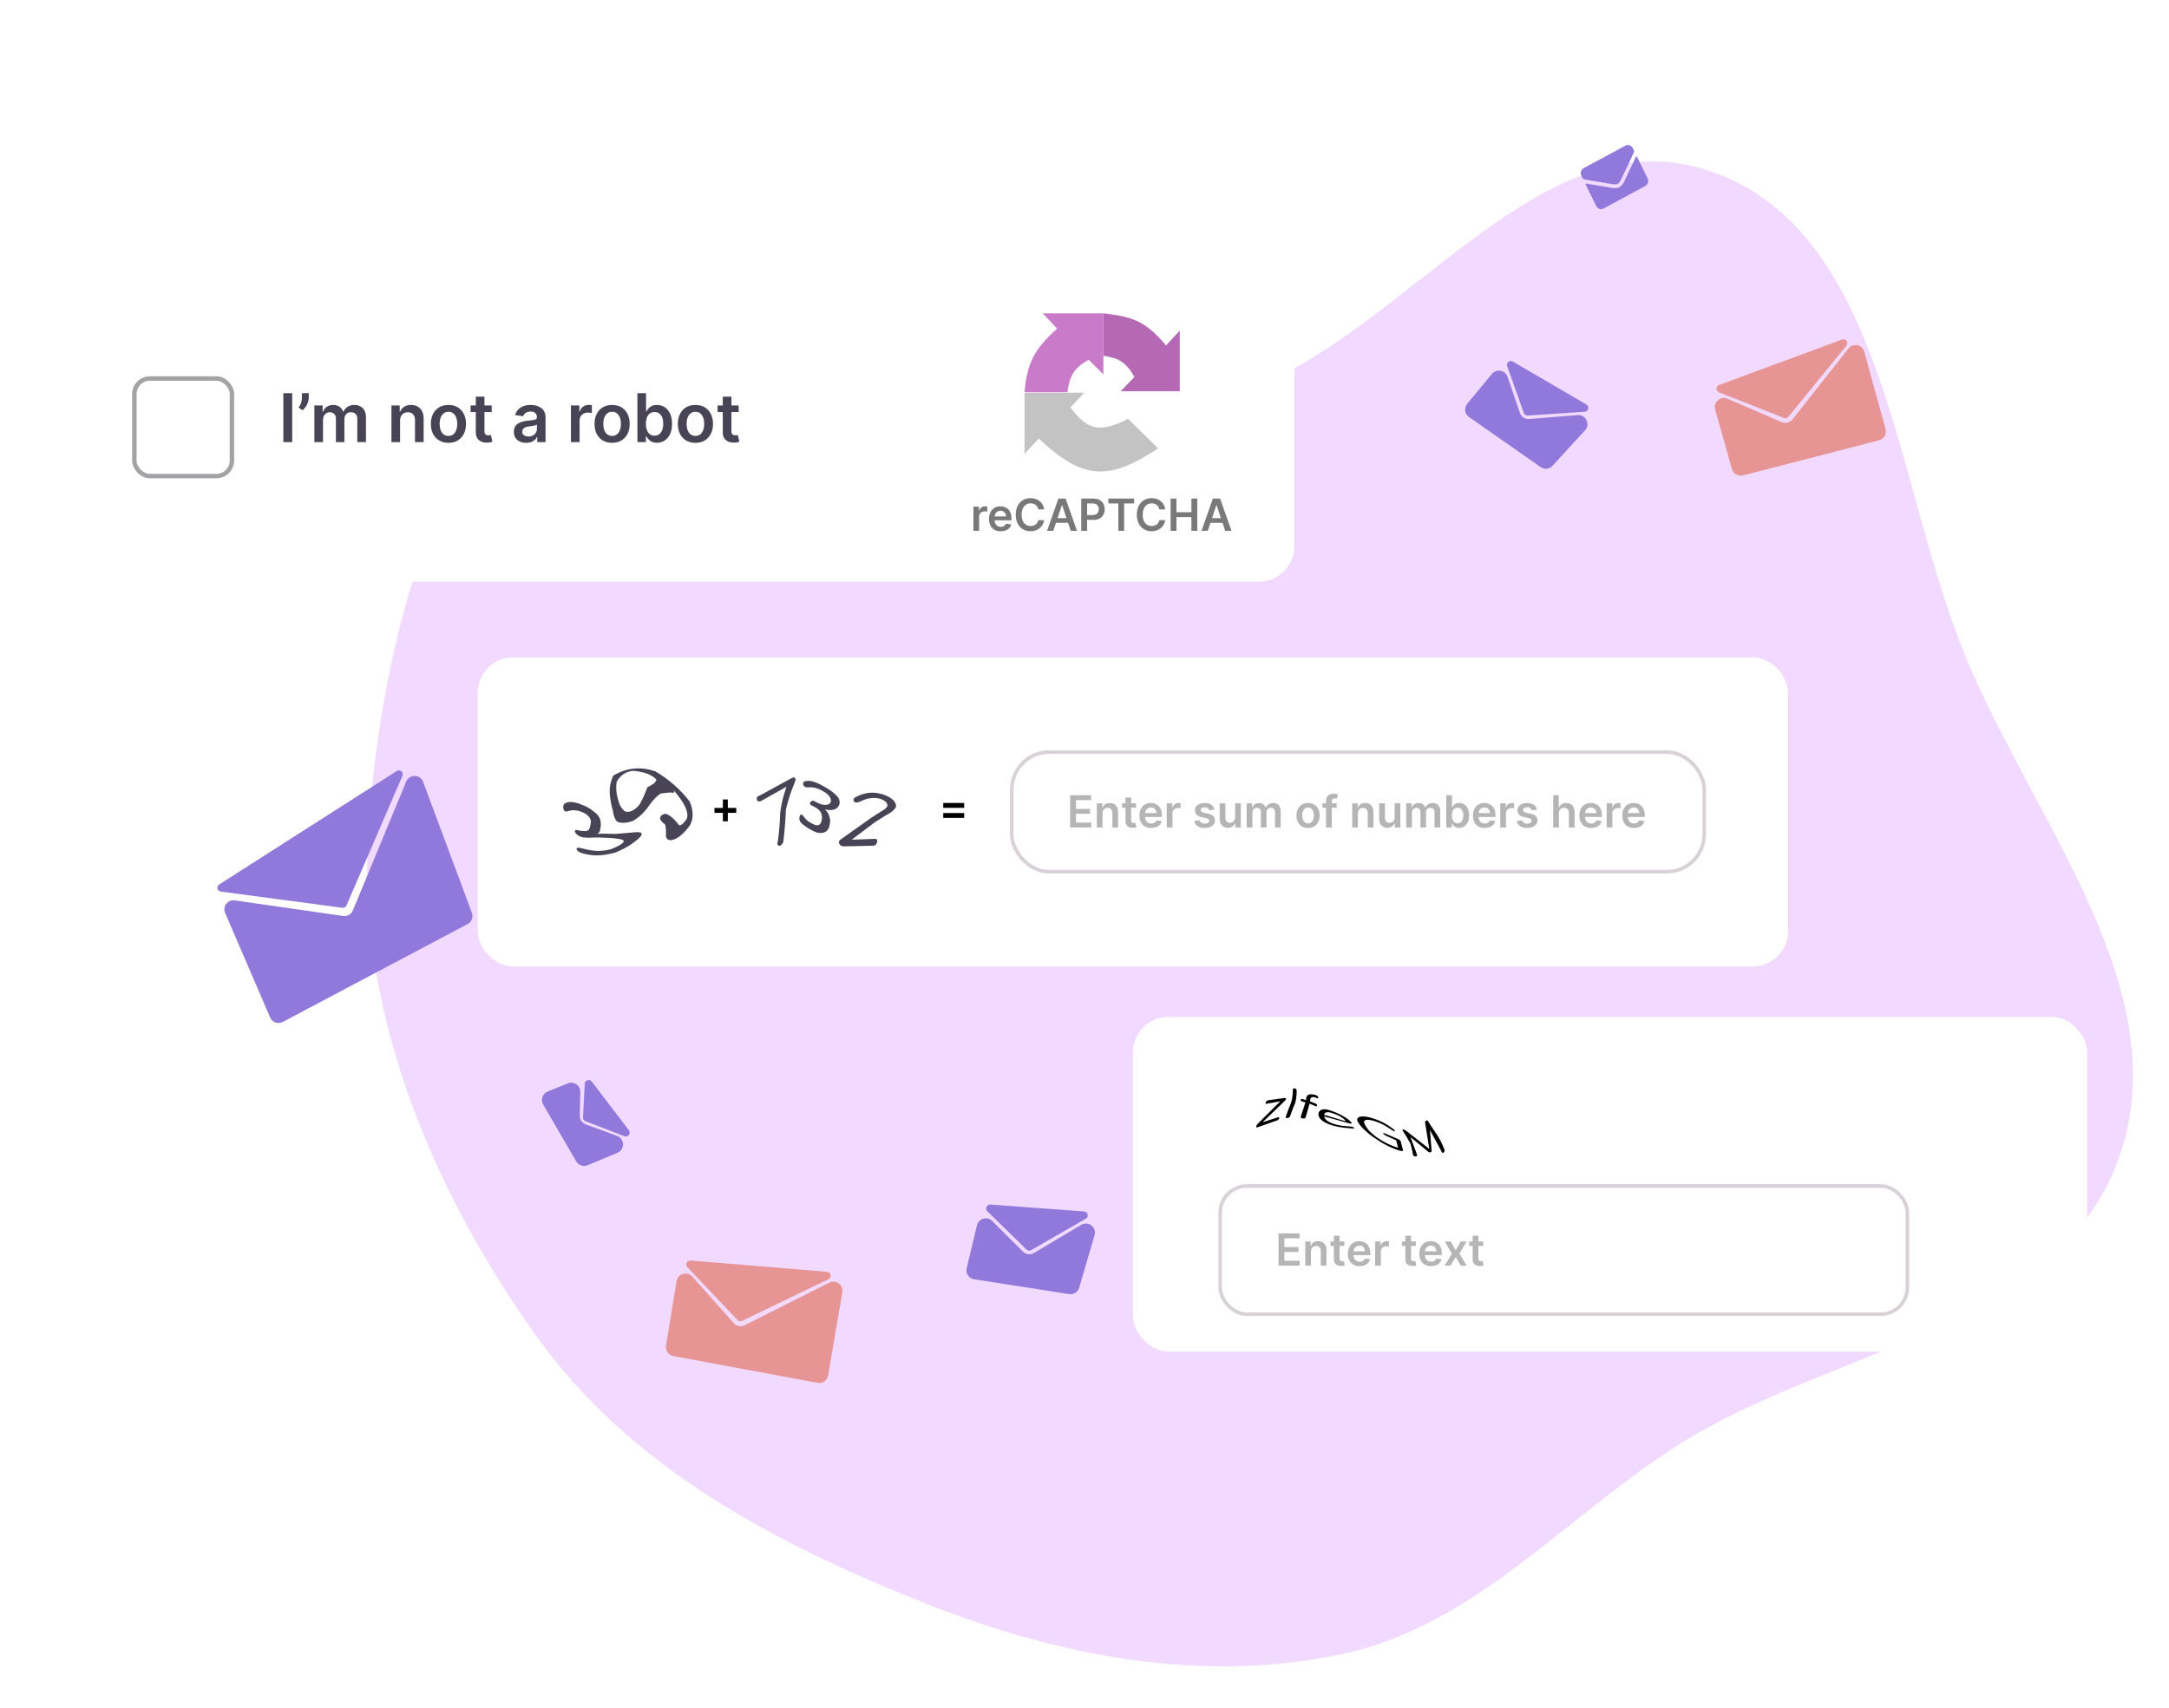 <svg width="626" height="493" viewBox="0 0 626 493" fill="none" xmlns="http://www.w3.org/2000/svg">
<g clip-path="url(#clip0_3986_8973)">
<path fill-rule="evenodd" clip-rule="evenodd" d="M342.227 117.342C398.208 110.541 438.882 31.752 492.66 49.083C544.13 65.669 546.54 139.566 567.443 189.92C587.277 237.7 629.037 286.384 611.307 334.9C593.462 383.73 528.004 389.339 484.433 417.067C451.428 438.071 425.417 469.455 387.211 477.512C346.807 486.032 305.662 478.143 267.186 462.881C223.791 445.668 181.583 423.492 154.427 385.177C123.569 341.638 102.169 289.483 106.517 236.188C111.13 179.65 128.548 112.524 178.736 87.218C229.47 61.638 285.892 124.185 342.227 117.342Z" fill="#F1D9FF"/>
<path d="M158.044 315.097L163.87 312.728C165.612 312.02 167.511 313.325 167.474 315.206L167.337 322.05C167.315 323.166 168.003 324.173 169.05 324.559L178.099 327.895C180.331 328.717 180.398 331.85 178.203 332.767L169.587 336.368C168.375 336.875 166.974 336.404 166.314 335.267L156.767 318.838C155.967 317.462 156.57 315.697 158.044 315.097Z" fill="#9179DB"/>
<path d="M181.492 326.249L170.784 312.202C170.15 311.371 168.825 311.78 168.771 312.824L168.265 322.546C168.239 323.03 168.529 323.476 168.982 323.651L180.196 327.976C181.252 328.383 182.178 327.149 181.492 326.249Z" fill="#9179DB"/>
<path d="M278.999 366.089L281.966 353.691C282.443 351.701 284.915 351.002 286.363 352.447L295.223 361.291C296.07 362.137 297.383 362.3 298.412 361.688L312.051 353.57C314.095 352.353 316.572 354.273 315.903 356.556L311.467 371.7C311.098 372.961 309.85 373.753 308.552 373.551L281.143 369.286C279.632 369.051 278.643 367.576 278.999 366.089Z" fill="#9179DB"/>
<path d="M312.907 349.696L285.815 347.715C284.772 347.638 284.2 348.905 284.948 349.636L296.259 360.694C296.618 361.046 297.167 361.115 297.603 360.865L313.385 351.788C314.344 351.237 314.011 349.777 312.907 349.696Z" fill="#9179DB"/>
<path d="M192.226 388.445L195.266 369.827C195.621 367.651 198.341 366.862 199.806 368.508L211.772 381.954C212.56 382.84 213.845 383.085 214.905 382.552L239.336 370.255C241.254 369.289 243.455 370.916 243.094 373.033L239.008 397.038C238.763 398.479 237.385 399.44 235.948 399.173L194.332 391.442C192.932 391.182 191.996 389.851 192.226 388.445Z" fill="#E69494"/>
<path d="M238.713 367.123L199.281 363.866C198.255 363.781 197.666 365.008 198.374 365.756L212.867 381.059C213.203 381.414 213.73 381.511 214.17 381.298L239.109 369.252C240.138 368.755 239.852 367.218 238.713 367.123Z" fill="#E69494"/>
<path d="M77.974 293.722L64.974 263.531C64.165 261.652 65.727 259.612 67.752 259.904L99.045 264.408C100.23 264.578 101.38 263.923 101.838 262.817L117.24 225.604C118.149 223.406 121.282 223.462 122.113 225.691L136.197 263.505C136.656 264.737 136.131 266.118 134.969 266.733L81.605 295.001C80.253 295.716 78.579 295.127 77.974 293.722Z" fill="#9179DB"/>
<path d="M114.516 222.56L63.254 255.308C62.373 255.871 62.673 257.227 63.71 257.366L98.82 262.049C99.319 262.115 99.8 261.843 99.999 261.381L116.151 223.95C116.589 222.934 115.448 221.964 114.516 222.56Z" fill="#9179DB"/>
<path d="M423.454 116.564L430.591 107.927C431.894 106.349 434.421 106.809 435.086 108.744L438.675 119.198C439.063 120.331 440.17 121.055 441.364 120.958L455.317 119.822C457.688 119.629 459.067 122.443 457.462 124.199L448.087 134.454C447.2 135.424 445.731 135.586 444.654 134.833L423.973 120.378C422.719 119.501 422.48 117.742 423.454 116.564Z" fill="#9179DB"/>
<path d="M457.86 116.773L436.634 104.375C435.731 103.847 434.661 104.733 435.011 105.719L439.798 119.208C439.966 119.682 440.429 119.986 440.93 119.953L457.368 118.862C458.472 118.789 458.815 117.331 457.86 116.773Z" fill="#9179DB"/>
<path d="M499.867 135.407L495.016 118.208C494.417 116.086 496.549 114.219 498.573 115.093L514.239 121.851C515.328 122.321 516.597 122 517.332 121.069L533.479 100.608C534.809 98.922 537.491 99.466 538.059 101.536L544.197 123.872C544.585 125.282 543.742 126.736 542.326 127.102L503.041 137.232C501.663 137.587 500.254 136.777 499.867 135.407Z" fill="#E69494"/>
<path d="M531.636 98.03L496.138 111.135C495.172 111.492 495.156 112.853 496.114 113.232L514.869 120.643C515.324 120.822 515.842 120.687 516.151 120.309L532.894 99.792C533.617 98.907 532.708 97.634 531.636 98.03Z" fill="#E69494"/>
<path d="M472.119 45.288C472.186 45.133 472.397 45.13 472.47 45.279L475.515 51.489C475.91 52.294 475.608 53.283 474.84 53.697L462.793 60.193C462.025 60.607 461.082 60.29 460.688 59.485L457.643 53.278C457.569 53.126 457.692 52.952 457.854 52.984C458.762 53.162 459.952 53.37 464.009 54.027C464.85 54.165 466.363 54.593 467.388 54.033C468.427 53.484 468.985 51.912 469.352 51.146C471.203 47.302 471.729 46.166 472.119 45.288ZM466.91 53.058C467.588 52.708 468.114 51.287 468.419 50.654C470.828 45.657 470.996 45.244 471.524 44.038C471.625 43.81 471.619 43.545 471.509 43.32L471.226 42.743C470.832 41.938 469.889 41.621 469.121 42.035L457.074 48.532C456.306 48.946 456.004 49.934 456.398 50.739L456.681 51.316C456.792 51.541 456.993 51.697 457.229 51.746C458.471 51.994 458.891 52.095 464.168 52.947C464.836 53.055 466.244 53.432 466.91 53.058Z" fill="#9179DB"/>
<g filter="url(#filter0_dd_3986_8973)">
<g clip-path="url(#clip1_3986_8973)">
<rect x="140.449" y="187.186" width="378.182" height="89.242" rx="10.242" fill="white"/>
<path d="M174.943 238.123C176.646 238.069 178.363 238.096 180.242 238.164C182.176 238.015 184.177 237.812 186.11 237.664C188.165 237.529 188.246 238.326 186.61 239.732C185.096 241.03 183.149 242.301 180.256 243.504C178.336 244.059 176.524 244.329 174.862 244.37C173.239 244.342 171.793 244.113 170.495 243.694C169.859 243.491 169.427 243.234 169.17 242.936C168.967 242.693 168.913 242.517 168.994 242.355C169.075 242.206 169.278 242.125 169.602 242.152C169.954 242.166 170.427 242.274 171.022 242.45C172.442 242.828 173.78 243.018 175.037 243.072C176.295 243.072 177.566 242.923 178.904 242.571C182.703 241.03 183.649 239.949 181.256 239.624C179.904 239.394 178.431 239.273 176.984 239.259C175.605 239.151 174.023 239.164 172.536 239.259L170.927 239.178C170.522 239.124 170.089 238.989 169.67 238.759C169.237 238.515 168.913 238.218 168.683 237.921C168.48 237.623 168.426 237.393 168.507 237.218C168.602 237.028 168.832 236.974 169.197 237.069L170.265 237.285C171.563 237.447 172.347 237.299 172.563 236.853C172.847 236.379 172.942 235.744 173.077 234.96C173.158 234.23 172.955 233.608 172.401 233.067C171.887 232.499 171.13 232.053 170.238 231.742C169.021 231.255 167.71 231.174 166.398 231.62C166.114 231.729 165.857 231.742 165.668 231.647C165.465 231.553 165.33 231.364 165.208 231.08C165.114 230.782 165.087 230.444 165.141 230.12C165.222 229.701 165.411 229.417 165.709 229.295C166.304 228.957 166.993 228.889 167.777 228.984C168.642 229.092 169.44 229.295 170.238 229.646C171.617 230.12 172.915 230.809 173.983 231.756C175.145 232.58 175.835 233.594 175.93 234.77C176.011 235.501 175.957 236.136 175.767 236.704C175.848 237.258 175.619 237.745 174.943 238.123ZM179.566 221.332C183.92 218.695 188.273 218.871 191.761 220.129C195.493 222.359 198.873 225.212 201.604 228.795C202.834 231.661 202.645 233.973 201.671 235.703C200.36 237.529 199.102 238.718 197.953 239.34C196.682 240.07 195.695 240.165 195.141 239.624C194.776 239.3 194.682 238.745 194.776 237.907C194.776 237.123 194.763 236.19 194.492 235.379C194.087 235.149 193.749 234.879 193.492 234.487C193.208 234.216 193.059 233.946 193.086 233.621C193.073 233.324 193.208 233.053 193.519 232.797C193.708 232.648 193.911 232.54 194.1 232.472C194.33 232.405 194.6 232.364 194.925 232.391C197.115 233.473 197.723 234.798 198.278 235.284C198.629 236.109 199.549 235.609 200.779 233.77C201.401 232.107 200.333 229.322 196.845 225.415L196.75 225.32C197.44 226.24 197.169 226.469 196.169 226.172C195.52 226.267 194.519 226.294 193.181 226.523C192.167 227.24 191.112 228.267 190.017 229.809C188.8 231.647 187.219 233.229 185.231 234.419C183.068 235.136 181.405 235.095 180.526 234.514C179.931 233.702 179.634 232.729 179.458 231.526C179.08 230.201 178.769 228.781 178.607 227.213C178.377 225.307 178.62 223.333 179.566 221.332ZM189.409 224.698C190.842 223.914 191.694 223.468 191.775 222.941C192.275 222.67 191.937 222.157 190.585 221.345C189.476 220.696 187.705 220.156 185.488 219.953C183.46 220.007 181.703 221.075 180.54 223.103C180.242 225.158 180.513 226.929 181.027 228.538C181.365 229.903 182 230.985 183.041 231.701C184.298 232.053 185.786 231.323 187.151 229.674C188.165 227.957 188.8 226.212 189.409 224.698Z" fill="#484455"/>
<path d="M211.193 234.522V228.23H212.621V234.522H211.193ZM208.761 232.089V230.662H215.053V232.089H208.761Z" fill="black"/>
<path d="M231.094 222.017C231.408 221.883 231.676 221.816 231.867 221.883C232.034 221.972 232.146 222.151 232.158 222.386C232.169 222.633 232.09 222.879 231.99 223.192C231.99 223.192 230.289 227.053 229.371 231.204C229.226 236.072 228.61 240.537 228.61 240.537C228.375 241.052 228.095 241.377 227.737 241.533C227.525 241.645 227.334 241.623 227.167 241.466C226.976 241.298 226.898 241.086 226.898 240.795C226.932 240.616 226.988 240.392 227.077 240.134C227.077 240.134 227.625 236.442 227.726 232.144C228.151 228.295 229.55 224.546 229.55 224.546L222.153 228.698C221.818 228.81 221.527 228.81 221.336 228.698C221.101 228.586 221.001 228.384 220.967 228.127C220.911 227.534 221.236 227.187 221.974 227.008L231.094 222.017ZM240.606 231.081C241.334 231.719 241.781 232.413 241.938 233.185C242.24 234.013 242.195 234.819 241.972 235.725C241.692 237.001 240.998 237.695 239.957 237.84C239.028 238.031 237.977 237.784 236.79 237.079C236.141 236.744 235.526 236.386 234.922 235.893C234.407 235.569 233.97 235.211 233.612 234.763C233.422 234.539 233.31 234.271 233.265 233.868C233.254 233.566 233.288 233.286 233.377 233.04C233.467 232.782 233.579 232.637 233.702 232.57C233.858 232.547 234.038 232.603 234.205 232.782C234.642 233.331 235.045 233.812 235.403 234.159C235.806 234.55 236.276 234.841 236.79 235.088C238.435 236.095 239.42 235.804 239.733 234.159C239.868 233.331 239.789 232.614 239.487 232.021C239.241 231.473 238.626 230.902 237.697 230.399L236.723 229.906C236.499 229.806 236.365 229.649 236.332 229.492C236.298 229.302 236.343 229.123 236.477 228.955C236.589 228.81 236.746 228.687 236.936 228.619C237.126 228.541 237.339 228.575 237.585 228.698L238.335 229.078C239.263 229.582 240.058 229.817 240.741 229.783C241.502 229.817 242.072 229.515 242.33 228.922C242.486 228.351 242.318 227.803 241.837 227.221C241.39 226.65 240.729 226.146 239.845 225.676C238.48 224.915 237.171 224.591 235.817 224.725C235.492 224.748 235.246 224.725 235.022 224.636C234.821 224.557 234.653 224.401 234.519 224.222C234.373 224.009 234.306 223.819 234.328 223.584C234.384 223.315 234.541 223.08 234.832 222.979C235.47 222.789 236.197 222.789 237.07 223.013C238.055 223.282 239.04 223.718 240.024 224.278C241.58 225.117 242.878 225.956 243.762 226.863C244.657 227.679 245.06 228.541 244.836 229.559C244.657 230.242 244.187 230.779 243.382 231.115C242.453 231.361 241.513 231.294 240.606 231.081ZM254.997 239.586C255.311 239.564 255.523 239.631 255.635 239.776C255.769 239.955 255.792 240.179 255.713 240.492C255.579 241.153 255.187 241.544 254.527 241.567L245.911 241.757C245.53 241.712 245.217 241.533 244.948 241.287C244.769 241.052 244.668 240.75 244.691 240.492C244.736 240.179 244.926 239.899 245.25 239.72L253.901 233.577C255.143 232.805 256.116 232.178 256.933 231.63C257.795 231.193 258.343 230.701 258.634 230.22C258.768 229.548 258.466 229.011 257.806 228.597C257.202 228.172 256.407 227.903 255.434 227.803C253.856 227.679 252.334 228.038 250.79 228.821C250.577 228.888 250.376 228.955 250.208 229.033C250.062 229.078 249.917 229.089 249.76 229.101C249.503 229.112 249.29 229.045 249.133 228.888C248.954 228.731 248.876 228.53 248.876 228.306C248.887 228.004 249.077 227.758 249.458 227.59C250.163 227.142 251.036 226.818 252.065 226.538C253.039 226.303 253.979 226.225 254.897 226.269C256.53 226.393 257.996 226.851 259.294 227.601C260.581 228.373 261.264 229.302 261.163 230.376C260.738 231.137 259.999 231.82 258.936 232.402C257.828 233.006 256.564 233.857 254.986 234.853L248.372 239.832L254.997 239.586Z" fill="#484455"/>
<path d="M274.79 230.626V229.221H280.841V230.626H274.79ZM274.79 233.535V232.13H280.841V233.535H274.79Z" fill="black"/>
<path d="M311.418 236.307V226.996H317.474V228.41H313.105V230.938H317.16V232.352H313.105V234.893H317.51V236.307H311.418ZM320.768 232.215V236.307H319.122V229.324H320.695V230.511H320.777C320.937 230.12 321.194 229.809 321.545 229.579C321.9 229.348 322.338 229.233 322.859 229.233C323.341 229.233 323.761 229.336 324.118 229.542C324.479 229.748 324.758 230.047 324.955 230.438C325.155 230.829 325.253 231.303 325.25 231.861V236.307H323.605V232.115C323.605 231.649 323.483 231.284 323.241 231.02C323.001 230.756 322.67 230.624 322.245 230.624C321.957 230.624 321.701 230.688 321.477 230.815C321.256 230.94 321.081 231.12 320.954 231.356C320.83 231.593 320.768 231.879 320.768 232.215ZM330.41 229.324V230.597H326.396V229.324H330.41ZM327.387 227.651H329.033V234.207C329.033 234.428 329.066 234.598 329.133 234.716C329.203 234.831 329.293 234.91 329.406 234.952C329.518 234.995 329.642 235.016 329.778 235.016C329.881 235.016 329.975 235.008 330.06 234.993C330.148 234.978 330.215 234.964 330.26 234.952L330.538 236.239C330.45 236.269 330.324 236.303 330.16 236.339C330 236.375 329.803 236.397 329.569 236.403C329.157 236.415 328.786 236.353 328.455 236.216C328.125 236.077 327.863 235.862 327.669 235.571C327.478 235.28 327.384 234.916 327.387 234.48V227.651ZM334.803 236.444C334.103 236.444 333.498 236.298 332.989 236.007C332.483 235.713 332.094 235.298 331.821 234.761C331.548 234.222 331.412 233.587 331.412 232.857C331.412 232.138 331.548 231.508 331.821 230.965C332.097 230.42 332.482 229.995 332.976 229.692C333.47 229.386 334.05 229.233 334.717 229.233C335.147 229.233 335.553 229.303 335.935 229.442C336.32 229.579 336.66 229.791 336.954 230.079C337.251 230.367 337.484 230.733 337.654 231.179C337.823 231.621 337.908 232.149 337.908 232.761V233.266H332.185V232.156H336.331C336.328 231.841 336.259 231.561 336.126 231.315C335.993 231.067 335.806 230.871 335.567 230.729C335.331 230.586 335.055 230.515 334.74 230.515C334.403 230.515 334.108 230.597 333.853 230.761C333.598 230.921 333.4 231.133 333.257 231.397C333.118 231.658 333.047 231.944 333.044 232.256V233.225C333.044 233.631 333.118 233.979 333.267 234.27C333.415 234.558 333.623 234.78 333.889 234.934C334.156 235.086 334.468 235.161 334.826 235.161C335.065 235.161 335.282 235.128 335.476 235.061C335.67 234.992 335.838 234.89 335.981 234.757C336.123 234.623 336.231 234.458 336.303 234.261L337.84 234.434C337.743 234.84 337.558 235.195 337.285 235.498C337.016 235.798 336.67 236.031 336.249 236.198C335.828 236.362 335.346 236.444 334.803 236.444ZM339.301 236.307V229.324H340.896V230.488H340.969C341.096 230.085 341.315 229.774 341.624 229.556C341.936 229.335 342.292 229.224 342.692 229.224C342.783 229.224 342.885 229.229 342.997 229.238C343.112 229.244 343.207 229.254 343.283 229.27V230.783C343.213 230.759 343.103 230.738 342.951 230.72C342.803 230.699 342.659 230.688 342.519 230.688C342.219 230.688 341.949 230.753 341.71 230.883C341.474 231.011 341.287 231.188 341.151 231.415C341.014 231.643 340.946 231.905 340.946 232.202V236.307H339.301ZM353.071 231.17L351.571 231.334C351.528 231.182 351.454 231.04 351.348 230.906C351.245 230.773 351.106 230.665 350.93 230.583C350.754 230.502 350.539 230.461 350.284 230.461C349.942 230.461 349.654 230.535 349.421 230.683C349.19 230.832 349.077 231.024 349.08 231.261C349.077 231.464 349.151 231.629 349.302 231.756C349.457 231.884 349.711 231.988 350.066 232.07L351.257 232.325C351.918 232.467 352.409 232.693 352.73 233.002C353.054 233.311 353.218 233.716 353.221 234.216C353.218 234.655 353.089 235.043 352.835 235.38C352.583 235.713 352.233 235.974 351.785 236.162C351.336 236.35 350.821 236.444 350.239 236.444C349.384 236.444 348.696 236.265 348.175 235.907C347.654 235.546 347.343 235.045 347.243 234.402L348.848 234.248C348.92 234.563 349.075 234.801 349.311 234.961C349.548 235.122 349.855 235.202 350.234 235.202C350.625 235.202 350.939 235.122 351.175 234.961C351.415 234.801 351.535 234.602 351.535 234.366C351.535 234.166 351.457 234.001 351.303 233.87C351.151 233.74 350.915 233.64 350.593 233.57L349.402 233.32C348.733 233.181 348.237 232.946 347.916 232.616C347.594 232.282 347.435 231.861 347.438 231.352C347.435 230.921 347.552 230.549 347.788 230.233C348.028 229.915 348.36 229.67 348.784 229.497C349.211 229.321 349.704 229.233 350.262 229.233C351.08 229.233 351.724 229.407 352.194 229.756C352.667 230.105 352.959 230.576 353.071 231.17ZM359.029 233.37V229.324H360.675V236.307H359.079V235.066H359.006C358.849 235.457 358.59 235.777 358.229 236.025C357.871 236.274 357.43 236.398 356.906 236.398C356.448 236.398 356.044 236.297 355.692 236.093C355.344 235.887 355.071 235.589 354.874 235.198C354.677 234.804 354.578 234.328 354.578 233.77V229.324H356.224V233.516C356.224 233.958 356.345 234.31 356.588 234.57C356.83 234.831 357.148 234.961 357.542 234.961C357.785 234.961 358.02 234.902 358.247 234.784C358.474 234.666 358.661 234.49 358.806 234.257C358.955 234.02 359.029 233.725 359.029 233.37ZM362.367 236.307V229.324H363.94V230.511H364.022C364.167 230.111 364.408 229.798 364.745 229.574C365.081 229.347 365.483 229.233 365.95 229.233C366.422 229.233 366.821 229.348 367.145 229.579C367.473 229.806 367.703 230.117 367.836 230.511H367.909C368.064 230.123 368.324 229.814 368.691 229.583C369.061 229.35 369.499 229.233 370.005 229.233C370.647 229.233 371.172 229.436 371.578 229.842C371.984 230.248 372.187 230.841 372.187 231.62V236.307H370.537V231.875C370.537 231.441 370.422 231.124 370.191 230.924C369.961 230.721 369.679 230.62 369.346 230.62C368.949 230.62 368.638 230.744 368.414 230.993C368.192 231.238 368.082 231.558 368.082 231.952V236.307H366.468V231.806C366.468 231.446 366.359 231.158 366.141 230.943C365.925 230.727 365.643 230.62 365.295 230.62C365.058 230.62 364.843 230.68 364.649 230.802C364.455 230.92 364.301 231.088 364.186 231.306C364.07 231.521 364.013 231.773 364.013 232.061V236.307H362.367ZM380.078 236.444C379.396 236.444 378.805 236.293 378.305 235.993C377.805 235.693 377.417 235.274 377.141 234.734C376.869 234.195 376.732 233.564 376.732 232.843C376.732 232.122 376.869 231.49 377.141 230.947C377.417 230.405 377.805 229.983 378.305 229.683C378.805 229.383 379.396 229.233 380.078 229.233C380.76 229.233 381.351 229.383 381.851 229.683C382.351 229.983 382.738 230.405 383.011 230.947C383.286 231.49 383.424 232.122 383.424 232.843C383.424 233.564 383.286 234.195 383.011 234.734C382.738 235.274 382.351 235.693 381.851 235.993C381.351 236.293 380.76 236.444 380.078 236.444ZM380.087 235.125C380.457 235.125 380.766 235.024 381.015 234.821C381.263 234.614 381.448 234.339 381.569 233.993C381.694 233.648 381.756 233.263 381.756 232.838C381.756 232.411 381.694 232.025 381.569 231.679C381.448 231.33 381.263 231.053 381.015 230.847C380.766 230.641 380.457 230.538 380.087 230.538C379.708 230.538 379.393 230.641 379.142 230.847C378.893 231.053 378.707 231.33 378.582 231.679C378.461 232.025 378.401 232.411 378.401 232.838C378.401 233.263 378.461 233.648 378.582 233.993C378.707 234.339 378.893 234.614 379.142 234.821C379.393 235.024 379.708 235.125 380.087 235.125ZM388.358 229.324V230.597H384.23V229.324H388.358ZM385.262 236.307V228.665C385.262 228.195 385.359 227.804 385.553 227.492C385.75 227.18 386.014 226.946 386.344 226.792C386.674 226.637 387.041 226.56 387.444 226.56C387.729 226.56 387.982 226.583 388.203 226.628C388.425 226.674 388.588 226.715 388.694 226.751L388.367 228.024C388.297 228.003 388.21 227.981 388.103 227.96C387.997 227.936 387.879 227.924 387.749 227.924C387.443 227.924 387.226 227.998 387.099 228.147C386.974 228.292 386.912 228.501 386.912 228.774V236.307H385.262ZM394.468 232.215V236.307H392.822V229.324H394.395V230.511H394.477C394.638 230.12 394.894 229.809 395.246 229.579C395.6 229.348 396.038 229.233 396.56 229.233C397.041 229.233 397.461 229.336 397.819 229.542C398.179 229.748 398.458 230.047 398.655 230.438C398.855 230.829 398.954 231.303 398.951 231.861V236.307H397.305V232.115C397.305 231.649 397.184 231.284 396.941 231.02C396.702 230.756 396.37 230.624 395.946 230.624C395.658 230.624 395.402 230.688 395.177 230.815C394.956 230.94 394.782 231.12 394.655 231.356C394.53 231.593 394.468 231.879 394.468 232.215ZM405.075 233.37V229.324H406.72V236.307H405.125V235.066H405.052C404.894 235.457 404.635 235.777 404.275 236.025C403.917 236.274 403.476 236.398 402.952 236.398C402.494 236.398 402.089 236.297 401.738 236.093C401.389 235.887 401.116 235.589 400.919 235.198C400.722 234.804 400.624 234.328 400.624 233.77V229.324H402.27V233.516C402.27 233.958 402.391 234.31 402.633 234.57C402.876 234.831 403.194 234.961 403.588 234.961C403.83 234.961 404.065 234.902 404.293 234.784C404.52 234.666 404.706 234.49 404.852 234.257C405 234.02 405.075 233.725 405.075 233.37ZM408.413 236.307V229.324H409.986V230.511H410.068C410.213 230.111 410.454 229.798 410.79 229.574C411.127 229.347 411.528 229.233 411.995 229.233C412.468 229.233 412.867 229.348 413.191 229.579C413.518 229.806 413.749 230.117 413.882 230.511H413.955C414.109 230.123 414.37 229.814 414.737 229.583C415.106 229.35 415.544 229.233 416.05 229.233C416.693 229.233 417.217 229.436 417.623 229.842C418.03 230.248 418.233 230.841 418.233 231.62V236.307H416.582V231.875C416.582 231.441 416.467 231.124 416.237 230.924C416.006 230.721 415.725 230.62 415.391 230.62C414.994 230.62 414.684 230.744 414.459 230.993C414.238 231.238 414.127 231.558 414.127 231.952V236.307H412.513V231.806C412.513 231.446 412.404 231.158 412.186 230.943C411.971 230.727 411.689 230.62 411.341 230.62C411.104 230.62 410.889 230.68 410.695 230.802C410.501 230.92 410.346 231.088 410.231 231.306C410.116 231.521 410.058 231.773 410.058 232.061V236.307H408.413ZM419.975 236.307V226.996H421.621V230.479H421.689C421.774 230.309 421.894 230.129 422.048 229.938C422.203 229.744 422.412 229.579 422.675 229.442C422.939 229.303 423.276 229.233 423.685 229.233C424.224 229.233 424.711 229.371 425.144 229.647C425.581 229.92 425.926 230.324 426.181 230.861C426.438 231.394 426.567 232.049 426.567 232.825C426.567 233.591 426.441 234.243 426.19 234.78C425.938 235.316 425.596 235.725 425.162 236.007C424.729 236.289 424.238 236.43 423.689 236.43C423.289 236.43 422.957 236.363 422.694 236.23C422.43 236.096 422.218 235.936 422.057 235.748C421.9 235.557 421.777 235.377 421.689 235.207H421.593V236.307H419.975ZM421.589 232.816C421.589 233.267 421.653 233.663 421.78 234.002C421.91 234.342 422.097 234.607 422.339 234.798C422.585 234.986 422.882 235.08 423.23 235.08C423.594 235.08 423.898 234.983 424.144 234.789C424.389 234.592 424.574 234.323 424.699 233.984C424.826 233.642 424.89 233.252 424.89 232.816C424.89 232.382 424.827 231.997 424.703 231.661C424.579 231.324 424.394 231.061 424.148 230.87C423.903 230.679 423.597 230.583 423.23 230.583C422.879 230.583 422.58 230.676 422.335 230.861C422.089 231.046 421.903 231.305 421.775 231.638C421.651 231.972 421.589 232.364 421.589 232.816ZM431.058 236.444C430.358 236.444 429.753 236.298 429.244 236.007C428.738 235.713 428.348 235.298 428.075 234.761C427.803 234.222 427.666 233.587 427.666 232.857C427.666 232.138 427.803 231.508 428.075 230.965C428.351 230.42 428.736 229.995 429.23 229.692C429.724 229.386 430.304 229.233 430.971 229.233C431.402 229.233 431.808 229.303 432.19 229.442C432.575 229.579 432.914 229.791 433.208 230.079C433.505 230.367 433.738 230.733 433.908 231.179C434.078 231.621 434.163 232.149 434.163 232.761V233.266H428.439V232.156H432.585C432.582 231.841 432.514 231.561 432.381 231.315C432.247 231.067 432.061 230.871 431.821 230.729C431.585 230.586 431.309 230.515 430.994 230.515C430.658 230.515 430.362 230.597 430.107 230.761C429.853 230.921 429.654 231.133 429.512 231.397C429.372 231.658 429.301 231.944 429.298 232.256V233.225C429.298 233.631 429.372 233.979 429.521 234.27C429.67 234.558 429.877 234.78 430.144 234.934C430.411 235.086 430.723 235.161 431.08 235.161C431.32 235.161 431.537 235.128 431.73 235.061C431.924 234.992 432.093 234.89 432.235 234.757C432.378 234.623 432.485 234.458 432.558 234.261L434.095 234.434C433.998 234.84 433.813 235.195 433.54 235.498C433.27 235.798 432.925 236.031 432.503 236.198C432.082 236.362 431.6 236.444 431.058 236.444ZM435.555 236.307V229.324H437.151V230.488H437.223C437.351 230.085 437.569 229.774 437.878 229.556C438.19 229.335 438.546 229.224 438.947 229.224C439.037 229.224 439.139 229.229 439.251 229.238C439.366 229.244 439.462 229.254 439.538 229.27V230.783C439.468 230.759 439.357 230.738 439.206 230.72C439.057 230.699 438.913 230.688 438.774 230.688C438.474 230.688 438.204 230.753 437.965 230.883C437.728 231.011 437.542 231.188 437.405 231.415C437.269 231.643 437.201 231.905 437.201 232.202V236.307H435.555ZM446.15 231.17L444.65 231.334C444.607 231.182 444.533 231.04 444.427 230.906C444.324 230.773 444.185 230.665 444.009 230.583C443.833 230.502 443.618 230.461 443.363 230.461C443.021 230.461 442.733 230.535 442.499 230.683C442.269 230.832 442.155 231.024 442.158 231.261C442.155 231.464 442.23 231.629 442.381 231.756C442.536 231.884 442.79 231.988 443.145 232.07L444.336 232.325C444.997 232.467 445.488 232.693 445.809 233.002C446.133 233.311 446.297 233.716 446.3 234.216C446.297 234.655 446.168 235.043 445.914 235.38C445.662 235.713 445.312 235.974 444.863 236.162C444.415 236.35 443.9 236.444 443.318 236.444C442.463 236.444 441.775 236.265 441.254 235.907C440.732 235.546 440.422 235.045 440.322 234.402L441.927 234.248C441.999 234.563 442.154 234.801 442.39 234.961C442.627 235.122 442.934 235.202 443.313 235.202C443.704 235.202 444.018 235.122 444.254 234.961C444.494 234.801 444.613 234.602 444.613 234.366C444.613 234.166 444.536 234.001 444.382 233.87C444.23 233.74 443.994 233.64 443.672 233.57L442.481 233.32C441.811 233.181 441.316 232.946 440.995 232.616C440.673 232.282 440.514 231.861 440.517 231.352C440.514 230.921 440.631 230.549 440.867 230.233C441.107 229.915 441.439 229.67 441.863 229.497C442.29 229.321 442.783 229.233 443.34 229.233C444.159 229.233 444.803 229.407 445.273 229.756C445.745 230.105 446.038 230.576 446.15 231.17ZM452.478 232.215V236.307H450.833V226.996H452.442V230.511H452.524C452.688 230.117 452.941 229.806 453.283 229.579C453.629 229.348 454.068 229.233 454.602 229.233C455.087 229.233 455.509 229.335 455.87 229.538C456.231 229.741 456.509 230.038 456.706 230.429C456.907 230.82 457.007 231.297 457.007 231.861V236.307H455.361V232.115C455.361 231.646 455.24 231.28 454.997 231.02C454.758 230.756 454.421 230.624 453.988 230.624C453.697 230.624 453.436 230.688 453.206 230.815C452.979 230.94 452.8 231.12 452.669 231.356C452.542 231.593 452.478 231.879 452.478 232.215ZM461.776 236.444C461.075 236.444 460.471 236.298 459.962 236.007C459.455 235.713 459.066 235.298 458.793 234.761C458.52 234.222 458.384 233.587 458.384 232.857C458.384 232.138 458.52 231.508 458.793 230.965C459.069 230.42 459.454 229.995 459.948 229.692C460.442 229.386 461.022 229.233 461.689 229.233C462.12 229.233 462.526 229.303 462.908 229.442C463.292 229.579 463.632 229.791 463.926 230.079C464.223 230.367 464.456 230.733 464.626 231.179C464.796 231.621 464.881 232.149 464.881 232.761V233.266H459.157V232.156H463.303C463.3 231.841 463.232 231.561 463.099 231.315C462.965 231.067 462.779 230.871 462.539 230.729C462.303 230.586 462.027 230.515 461.712 230.515C461.375 230.515 461.08 230.597 460.825 230.761C460.571 230.921 460.372 231.133 460.23 231.397C460.09 231.658 460.019 231.944 460.016 232.256V233.225C460.016 233.631 460.09 233.979 460.239 234.27C460.387 234.558 460.595 234.78 460.862 234.934C461.128 235.086 461.441 235.161 461.798 235.161C462.038 235.161 462.254 235.128 462.448 235.061C462.642 234.992 462.811 234.89 462.953 234.757C463.095 234.623 463.203 234.458 463.276 234.261L464.812 234.434C464.715 234.84 464.531 235.195 464.258 235.498C463.988 235.798 463.643 236.031 463.221 236.198C462.8 236.362 462.318 236.444 461.776 236.444ZM466.273 236.307V229.324H467.869V230.488H467.941C468.069 230.085 468.287 229.774 468.596 229.556C468.908 229.335 469.264 229.224 469.664 229.224C469.755 229.224 469.857 229.229 469.969 229.238C470.084 229.244 470.18 229.254 470.255 229.27V230.783C470.186 230.759 470.075 230.738 469.924 230.72C469.775 230.699 469.631 230.688 469.492 230.688C469.192 230.688 468.922 230.753 468.682 230.883C468.446 231.011 468.26 231.188 468.123 231.415C467.987 231.643 467.919 231.905 467.919 232.202V236.307H466.273ZM474.153 236.444C473.453 236.444 472.848 236.298 472.339 236.007C471.833 235.713 471.443 235.298 471.17 234.761C470.898 234.222 470.761 233.587 470.761 232.857C470.761 232.138 470.898 231.508 471.17 230.965C471.446 230.42 471.831 229.995 472.325 229.692C472.819 229.386 473.4 229.233 474.066 229.233C474.497 229.233 474.903 229.303 475.285 229.442C475.67 229.579 476.009 229.791 476.303 230.079C476.6 230.367 476.834 230.733 477.003 231.179C477.173 231.621 477.258 232.149 477.258 232.761V233.266H471.534V232.156H475.68C475.677 231.841 475.609 231.561 475.476 231.315C475.342 231.067 475.156 230.871 474.917 230.729C474.68 230.586 474.404 230.515 474.089 230.515C473.753 230.515 473.457 230.597 473.203 230.761C472.948 230.921 472.749 231.133 472.607 231.397C472.468 231.658 472.396 231.944 472.393 232.256V233.225C472.393 233.631 472.468 233.979 472.616 234.27C472.765 234.558 472.972 234.78 473.239 234.934C473.506 235.086 473.818 235.161 474.175 235.161C474.415 235.161 474.632 235.128 474.826 235.061C475.02 234.992 475.188 234.89 475.33 234.757C475.473 234.623 475.58 234.458 475.653 234.261L477.19 234.434C477.093 234.84 476.908 235.195 476.635 235.498C476.365 235.798 476.02 236.031 475.598 236.198C475.177 236.362 474.695 236.444 474.153 236.444Z" fill="#B5B5B5"/>
<rect x="294.572" y="214.544" width="199.858" height="34.526" rx="10.79" stroke="#D8D1D8" stroke-width="1.028"/>
</g>
</g>
<g filter="url(#filter1_dd_3986_8973)">
<rect x="20.215" y="76.198" width="355.903" height="89.172" rx="10.242" fill="white"/>
<rect x="41.339" y="106.701" width="28.165" height="28.165" rx="4.481" stroke="#A5A2A5" stroke-width="1.28"/>
<path d="M86.896 110.939V125.061H84.338V110.939H86.896ZM91.673 110.939V112.346C91.673 112.75 91.595 113.171 91.439 113.608C91.287 114.04 91.078 114.454 90.811 114.849C90.545 115.24 90.241 115.575 89.901 115.856L88.743 115.104C88.996 114.723 89.216 114.311 89.405 113.87C89.593 113.424 89.687 112.921 89.687 112.36V110.939H91.673ZM93.292 125.061V114.47H95.678V116.269H95.802C96.022 115.663 96.388 115.189 96.898 114.849C97.408 114.504 98.017 114.332 98.725 114.332C99.443 114.332 100.047 114.506 100.539 114.856C101.035 115.201 101.385 115.672 101.587 116.269H101.697C101.932 115.681 102.327 115.212 102.883 114.863C103.444 114.509 104.108 114.332 104.876 114.332C105.851 114.332 106.646 114.64 107.262 115.256C107.878 115.872 108.186 116.77 108.186 117.952V125.061H105.683V118.338C105.683 117.681 105.508 117.2 105.159 116.897C104.81 116.589 104.382 116.435 103.876 116.435C103.274 116.435 102.803 116.623 102.463 117C102.127 117.373 101.959 117.858 101.959 118.455V125.061H99.511V118.235C99.511 117.688 99.346 117.251 99.015 116.924C98.689 116.598 98.261 116.435 97.733 116.435C97.374 116.435 97.048 116.527 96.753 116.711C96.459 116.89 96.225 117.145 96.05 117.476C95.875 117.802 95.788 118.184 95.788 118.621V125.061H93.292ZM118.031 118.855V125.061H115.535V114.47H117.921V116.269H118.045C118.288 115.676 118.677 115.205 119.21 114.856C119.748 114.506 120.412 114.332 121.203 114.332C121.934 114.332 122.57 114.488 123.113 114.801C123.66 115.113 124.083 115.566 124.382 116.159C124.685 116.752 124.834 117.471 124.83 118.317V125.061H122.334V118.703C122.334 117.996 122.15 117.442 121.782 117.042C121.419 116.642 120.915 116.442 120.272 116.442C119.835 116.442 119.447 116.538 119.107 116.731C118.771 116.92 118.507 117.193 118.314 117.552C118.125 117.91 118.031 118.345 118.031 118.855ZM131.987 125.268C130.953 125.268 130.057 125.04 129.298 124.585C128.54 124.13 127.951 123.493 127.533 122.675C127.119 121.857 126.912 120.901 126.912 119.807C126.912 118.713 127.119 117.754 127.533 116.931C127.951 116.108 128.54 115.47 129.298 115.014C130.057 114.559 130.953 114.332 131.987 114.332C133.022 114.332 133.918 114.559 134.676 115.014C135.435 115.47 136.021 116.108 136.435 116.931C136.853 117.754 137.062 118.713 137.062 119.807C137.062 120.901 136.853 121.857 136.435 122.675C136.021 123.493 135.435 124.13 134.676 124.585C133.918 125.04 133.022 125.268 131.987 125.268ZM132.001 123.268C132.562 123.268 133.031 123.114 133.408 122.806C133.785 122.494 134.065 122.075 134.249 121.551C134.437 121.027 134.532 120.443 134.532 119.8C134.532 119.152 134.437 118.566 134.249 118.042C134.065 117.513 133.785 117.092 133.408 116.78C133.031 116.467 132.562 116.311 132.001 116.311C131.426 116.311 130.948 116.467 130.567 116.78C130.19 117.092 129.907 117.513 129.719 118.042C129.535 118.566 129.443 119.152 129.443 119.8C129.443 120.443 129.535 121.027 129.719 121.551C129.907 122.075 130.19 122.494 130.567 122.806C130.948 123.114 131.426 123.268 132.001 123.268ZM144.47 114.47V116.4H138.381V114.47H144.47ZM139.884 111.932H142.38V121.875C142.38 122.211 142.431 122.468 142.532 122.648C142.638 122.822 142.776 122.942 142.946 123.006C143.116 123.071 143.304 123.103 143.511 123.103C143.667 123.103 143.81 123.091 143.939 123.068C144.072 123.045 144.173 123.025 144.242 123.006L144.663 124.958C144.529 125.004 144.339 125.054 144.09 125.109C143.847 125.164 143.548 125.197 143.194 125.206C142.569 125.224 142.006 125.13 141.505 124.923C141.004 124.712 140.606 124.385 140.312 123.944C140.022 123.503 139.88 122.951 139.884 122.289V111.932ZM154.421 125.275C153.75 125.275 153.146 125.155 152.608 124.916C152.075 124.673 151.652 124.314 151.339 123.841C151.031 123.367 150.877 122.783 150.877 122.089C150.877 121.492 150.988 120.997 151.208 120.607C151.429 120.216 151.73 119.903 152.111 119.669C152.493 119.434 152.923 119.257 153.401 119.138C153.884 119.014 154.382 118.924 154.897 118.869C155.518 118.805 156.021 118.747 156.407 118.697C156.793 118.641 157.074 118.559 157.249 118.448C157.428 118.333 157.518 118.156 157.518 117.917V117.876C157.518 117.357 157.364 116.954 157.056 116.669C156.748 116.384 156.304 116.242 155.725 116.242C155.113 116.242 154.628 116.375 154.27 116.642C153.916 116.908 153.677 117.223 153.553 117.586L151.222 117.255C151.406 116.612 151.709 116.074 152.132 115.642C152.555 115.205 153.072 114.879 153.684 114.663C154.295 114.442 154.971 114.332 155.711 114.332C156.221 114.332 156.729 114.392 157.235 114.511C157.74 114.631 158.202 114.828 158.621 115.104C159.039 115.375 159.375 115.745 159.627 116.214C159.885 116.683 160.014 117.269 160.014 117.973V125.061H157.614V123.606H157.531C157.38 123.9 157.166 124.176 156.89 124.434C156.619 124.686 156.276 124.891 155.863 125.047C155.453 125.199 154.973 125.275 154.421 125.275ZM155.07 123.441C155.571 123.441 156.005 123.342 156.373 123.144C156.741 122.942 157.023 122.675 157.221 122.344C157.423 122.013 157.524 121.652 157.524 121.262V120.014C157.446 120.078 157.313 120.138 157.124 120.193C156.941 120.248 156.734 120.296 156.504 120.338C156.274 120.379 156.046 120.416 155.821 120.448C155.596 120.48 155.401 120.508 155.235 120.531C154.863 120.581 154.529 120.664 154.235 120.779C153.941 120.894 153.709 121.055 153.539 121.262C153.369 121.464 153.284 121.726 153.284 122.048C153.284 122.507 153.452 122.855 153.787 123.089C154.123 123.323 154.55 123.441 155.07 123.441ZM167.34 125.061V114.47H169.76V116.235H169.871C170.064 115.624 170.395 115.152 170.864 114.821C171.337 114.486 171.877 114.318 172.484 114.318C172.622 114.318 172.776 114.325 172.946 114.339C173.121 114.348 173.265 114.364 173.38 114.387V116.683C173.275 116.646 173.107 116.614 172.877 116.587C172.652 116.554 172.433 116.538 172.222 116.538C171.767 116.538 171.358 116.637 170.995 116.835C170.636 117.028 170.353 117.297 170.146 117.642C169.94 117.986 169.836 118.384 169.836 118.834V125.061H167.34ZM179.223 125.268C178.188 125.268 177.292 125.04 176.533 124.585C175.775 124.13 175.186 123.493 174.768 122.675C174.354 121.857 174.148 120.901 174.148 119.807C174.148 118.713 174.354 117.754 174.768 116.931C175.186 116.108 175.775 115.47 176.533 115.014C177.292 114.559 178.188 114.332 179.223 114.332C180.257 114.332 181.153 114.559 181.912 115.014C182.67 115.47 183.256 116.108 183.67 116.931C184.088 117.754 184.298 118.713 184.298 119.807C184.298 120.901 184.088 121.857 183.67 122.675C183.256 123.493 182.67 124.13 181.912 124.585C181.153 125.04 180.257 125.268 179.223 125.268ZM179.236 123.268C179.797 123.268 180.266 123.114 180.643 122.806C181.02 122.494 181.3 122.075 181.484 121.551C181.673 121.027 181.767 120.443 181.767 119.8C181.767 119.152 181.673 118.566 181.484 118.042C181.3 117.513 181.02 117.092 180.643 116.78C180.266 116.467 179.797 116.311 179.236 116.311C178.662 116.311 178.184 116.467 177.802 116.78C177.425 117.092 177.142 117.513 176.954 118.042C176.77 118.566 176.678 119.152 176.678 119.8C176.678 120.443 176.77 121.027 176.954 121.551C177.142 122.075 177.425 122.494 177.802 122.806C178.184 123.114 178.662 123.268 179.236 123.268ZM186.527 125.061V110.939H189.023V116.221H189.126C189.255 115.964 189.436 115.69 189.671 115.401C189.905 115.106 190.222 114.856 190.622 114.649C191.022 114.437 191.533 114.332 192.153 114.332C192.971 114.332 193.709 114.541 194.367 114.959C195.029 115.373 195.553 115.987 195.939 116.8C196.329 117.609 196.525 118.602 196.525 119.779C196.525 120.942 196.334 121.931 195.953 122.744C195.571 123.558 195.052 124.178 194.394 124.606C193.737 125.033 192.992 125.247 192.16 125.247C191.553 125.247 191.05 125.146 190.65 124.944C190.25 124.742 189.928 124.498 189.685 124.213C189.446 123.923 189.259 123.65 189.126 123.392H188.981V125.061H186.527ZM188.974 119.765C188.974 120.45 189.071 121.05 189.264 121.565C189.462 122.08 189.744 122.482 190.112 122.772C190.484 123.057 190.935 123.199 191.464 123.199C192.015 123.199 192.477 123.052 192.85 122.758C193.222 122.459 193.502 122.052 193.691 121.537C193.884 121.018 193.98 120.427 193.98 119.765C193.98 119.108 193.886 118.524 193.698 118.014C193.509 117.504 193.229 117.104 192.857 116.814C192.484 116.525 192.02 116.38 191.464 116.38C190.93 116.38 190.478 116.52 190.105 116.8C189.733 117.081 189.45 117.474 189.257 117.979C189.069 118.485 188.974 119.08 188.974 119.765ZM203.267 125.268C202.233 125.268 201.336 125.04 200.578 124.585C199.819 124.13 199.231 123.493 198.812 122.675C198.399 121.857 198.192 120.901 198.192 119.807C198.192 118.713 198.399 117.754 198.812 116.931C199.231 116.108 199.819 115.47 200.578 115.014C201.336 114.559 202.233 114.332 203.267 114.332C204.301 114.332 205.198 114.559 205.956 115.014C206.715 115.47 207.301 116.108 207.714 116.931C208.133 117.754 208.342 118.713 208.342 119.807C208.342 120.901 208.133 121.857 207.714 122.675C207.301 123.493 206.715 124.13 205.956 124.585C205.198 125.04 204.301 125.268 203.267 125.268ZM203.281 123.268C203.841 123.268 204.31 123.114 204.687 122.806C205.064 122.494 205.345 122.075 205.529 121.551C205.717 121.027 205.811 120.443 205.811 119.8C205.811 119.152 205.717 118.566 205.529 118.042C205.345 117.513 205.064 117.092 204.687 116.78C204.31 116.467 203.841 116.311 203.281 116.311C202.706 116.311 202.228 116.467 201.846 116.78C201.469 117.092 201.187 117.513 200.998 118.042C200.814 118.566 200.722 119.152 200.722 119.8C200.722 120.443 200.814 121.027 200.998 121.551C201.187 122.075 201.469 122.494 201.846 122.806C202.228 123.114 202.706 123.268 203.281 123.268ZM215.749 114.47V116.4H209.661V114.47H215.749ZM211.164 111.932H213.66V121.875C213.66 122.211 213.711 122.468 213.812 122.648C213.917 122.822 214.055 122.942 214.225 123.006C214.395 123.071 214.584 123.103 214.791 123.103C214.947 123.103 215.09 123.091 215.218 123.068C215.352 123.045 215.453 123.025 215.522 123.006L215.942 124.958C215.809 125.004 215.618 125.054 215.37 125.109C215.126 125.164 214.828 125.197 214.474 125.206C213.848 125.224 213.285 125.13 212.784 124.923C212.283 124.712 211.886 124.385 211.591 123.944C211.302 123.503 211.159 122.951 211.164 122.289V111.932Z" fill="#484455"/>
<path d="M311.487 115.07C316.404 121.549 319.962 122.549 328.13 118.341L336.807 126.876C323.185 135.808 315.622 136.628 302.383 124.031L298.258 128.441V110.802H315.47L311.487 115.07Z" fill="#C3C3C3"/>
<path d="M339.081 97.147C332.98 89.757 328.756 88.795 321.016 87.901V100.134C325.252 100.802 327.386 101.74 329.977 106.251L325.994 110.376H343.064V92.879L339.081 97.147Z" fill="#B569B5"/>
<path d="M316.75 101.273C312.56 103.718 311.279 105.812 310.633 110.661H298.258C298.962 102.333 300.988 98.305 307.646 92.311L303.521 87.901H321.017V105.54L316.75 101.273Z" fill="#C97BC9"/>
<path d="M283.506 150.667V143.683H285.101V144.847H285.174C285.302 144.444 285.52 144.134 285.829 143.915C286.141 143.694 286.497 143.583 286.897 143.583C286.988 143.583 287.09 143.588 287.202 143.597C287.317 143.603 287.413 143.614 287.488 143.629V145.143C287.419 145.119 287.308 145.097 287.156 145.079C287.008 145.058 286.864 145.047 286.725 145.047C286.424 145.047 286.155 145.112 285.915 145.243C285.679 145.37 285.492 145.547 285.356 145.775C285.22 146.002 285.152 146.264 285.152 146.561V150.667H283.506ZM291.386 150.803C290.685 150.803 290.081 150.657 289.572 150.366C289.065 150.072 288.676 149.657 288.403 149.121C288.13 148.581 287.994 147.946 287.994 147.216C287.994 146.498 288.13 145.867 288.403 145.325C288.679 144.779 289.064 144.355 289.558 144.052C290.052 143.746 290.632 143.593 291.299 143.593C291.73 143.593 292.136 143.662 292.518 143.802C292.902 143.938 293.242 144.15 293.536 144.438C293.833 144.726 294.066 145.093 294.236 145.538C294.406 145.981 294.491 146.508 294.491 147.12V147.625H288.767V146.516H292.913C292.91 146.201 292.842 145.92 292.709 145.675C292.575 145.426 292.389 145.231 292.149 145.088C291.913 144.946 291.637 144.875 291.322 144.875C290.985 144.875 290.69 144.956 290.435 145.12C290.181 145.281 289.982 145.493 289.84 145.757C289.7 146.017 289.629 146.304 289.626 146.616V147.584C289.626 147.99 289.7 148.339 289.849 148.63C289.997 148.918 290.205 149.139 290.472 149.294C290.738 149.445 291.051 149.521 291.408 149.521C291.648 149.521 291.864 149.488 292.058 149.421C292.252 149.351 292.421 149.25 292.563 149.116C292.705 148.983 292.813 148.818 292.886 148.621L294.422 148.793C294.325 149.2 294.141 149.554 293.868 149.857C293.598 150.157 293.253 150.391 292.831 150.557C292.41 150.721 291.928 150.803 291.386 150.803ZM303.925 144.497H302.225C302.176 144.218 302.087 143.971 301.957 143.756C301.826 143.538 301.664 143.353 301.47 143.202C301.276 143.05 301.055 142.936 300.807 142.861C300.561 142.782 300.296 142.742 300.011 142.742C299.505 142.742 299.056 142.87 298.665 143.124C298.274 143.376 297.968 143.746 297.747 144.234C297.526 144.718 297.415 145.311 297.415 146.011C297.415 146.723 297.526 147.323 297.747 147.811C297.971 148.296 298.277 148.663 298.665 148.912C299.056 149.157 299.503 149.28 300.006 149.28C300.285 149.28 300.546 149.244 300.788 149.171C301.034 149.095 301.254 148.984 301.448 148.839C301.645 148.693 301.81 148.515 301.943 148.302C302.079 148.09 302.173 147.848 302.225 147.575L303.925 147.584C303.862 148.027 303.724 148.442 303.512 148.83C303.302 149.218 303.028 149.56 302.689 149.857C302.349 150.151 301.952 150.382 301.498 150.548C301.043 150.712 300.538 150.794 299.984 150.794C299.165 150.794 298.435 150.604 297.792 150.226C297.15 149.847 296.644 149.3 296.274 148.584C295.904 147.869 295.719 147.011 295.719 146.011C295.719 145.008 295.906 144.15 296.278 143.438C296.651 142.723 297.159 142.176 297.801 141.797C298.444 141.418 299.171 141.228 299.984 141.228C300.502 141.228 300.984 141.301 301.429 141.447C301.875 141.592 302.272 141.806 302.62 142.088C302.969 142.367 303.255 142.709 303.48 143.115C303.707 143.518 303.856 143.979 303.925 144.497ZM306.553 150.667H304.753L308.031 141.356H310.113L313.395 150.667H311.595L309.108 143.265H309.035L306.553 150.667ZM306.612 147.016H311.522V148.371H306.612V147.016ZM314.621 150.667V141.356H318.113C318.828 141.356 319.428 141.489 319.913 141.756C320.401 142.023 320.77 142.389 321.018 142.856C321.27 143.32 321.395 143.847 321.395 144.438C321.395 145.035 321.27 145.566 321.018 146.029C320.767 146.493 320.395 146.858 319.904 147.125C319.413 147.389 318.809 147.52 318.09 147.52H315.776V146.134H317.863C318.281 146.134 318.624 146.061 318.89 145.916C319.157 145.77 319.354 145.57 319.481 145.316C319.612 145.061 319.677 144.768 319.677 144.438C319.677 144.108 319.612 143.817 319.481 143.565C319.354 143.314 319.156 143.118 318.886 142.979C318.619 142.836 318.275 142.765 317.854 142.765H316.308V150.667H314.621ZM322.451 142.77V141.356H329.88V142.77H327.002V150.667H325.329V142.77H322.451ZM338.869 144.497H337.169C337.12 144.218 337.031 143.971 336.9 143.756C336.77 143.538 336.608 143.353 336.414 143.202C336.22 143.05 335.999 142.936 335.75 142.861C335.505 142.782 335.24 142.742 334.955 142.742C334.448 142.742 334 142.87 333.609 143.124C333.218 143.376 332.912 143.746 332.691 144.234C332.469 144.718 332.359 145.311 332.359 146.011C332.359 146.723 332.469 147.323 332.691 147.811C332.915 148.296 333.221 148.663 333.609 148.912C334 149.157 334.447 149.28 334.95 149.28C335.229 149.28 335.49 149.244 335.732 149.171C335.978 149.095 336.197 148.984 336.391 148.839C336.588 148.693 336.753 148.515 336.887 148.302C337.023 148.09 337.117 147.848 337.169 147.575L338.869 147.584C338.805 148.027 338.667 148.442 338.455 148.83C338.246 149.218 337.972 149.56 337.632 149.857C337.293 150.151 336.896 150.382 336.441 150.548C335.987 150.712 335.482 150.794 334.927 150.794C334.109 150.794 333.379 150.604 332.736 150.226C332.094 149.847 331.587 149.3 331.218 148.584C330.848 147.869 330.663 147.011 330.663 146.011C330.663 145.008 330.849 144.15 331.222 143.438C331.595 142.723 332.103 142.176 332.745 141.797C333.388 141.418 334.115 141.228 334.927 141.228C335.446 141.228 335.928 141.301 336.373 141.447C336.819 141.592 337.216 141.806 337.564 142.088C337.913 142.367 338.199 142.709 338.423 143.115C338.651 143.518 338.799 143.979 338.869 144.497ZM340.414 150.667V141.356H342.1V145.297H346.415V141.356H348.106V150.667H346.415V146.711H342.1V150.667H340.414ZM351.136 150.667H349.336L352.613 141.356H354.696L357.978 150.667H356.178L353.691 143.265H353.618L351.136 150.667ZM351.195 147.016H356.105V148.371H351.195V147.016Z" fill="#797979"/>
</g>
<g filter="url(#filter2_dd_3986_8973)">
<g clip-path="url(#clip2_3986_8973)">
<rect x="329.543" y="290.98" width="275.415" height="96.601" rx="10.242" fill="white"/>
<path d="M371.383 319.966C371.554 319.915 371.665 319.915 371.726 319.976C371.796 320.026 371.796 320.117 371.756 320.268C371.706 320.409 371.625 320.54 371.504 320.661C371.383 320.762 371.242 320.833 371.061 320.893L365.557 322.828C365.376 322.899 365.245 322.899 365.164 322.828C365.104 322.738 365.093 322.607 365.154 322.435C365.224 322.254 365.356 322.052 365.557 321.831L372.068 315.349L368.158 316.055C367.996 316.085 367.896 316.065 367.835 315.994C367.795 315.914 367.805 315.813 367.865 315.662C367.936 315.501 368.027 315.359 368.148 315.259C368.279 315.138 368.42 315.067 368.571 315.047L373.288 314.392C373.449 314.382 373.58 314.412 373.651 314.503C373.722 314.573 373.742 314.674 373.691 314.805C373.641 314.936 373.53 315.077 373.379 315.218L366.988 321.377L371.383 319.966ZM374.125 320.178C373.923 320.218 373.782 320.198 373.701 320.117C373.611 320.036 373.611 319.905 373.671 319.734C373.671 319.734 374.357 317.708 375.153 315.833C375.748 313.999 375.687 312.063 375.687 312.063C375.667 311.912 375.697 311.791 375.788 311.711C375.868 311.62 376 311.58 376.171 311.6C376.332 311.62 376.473 311.691 376.594 311.801C376.715 311.902 376.776 312.023 376.796 312.184C376.796 312.184 376.876 314.059 376.362 315.823C375.586 317.617 374.941 319.543 374.941 319.543C374.891 319.714 374.79 319.855 374.649 319.966C374.498 320.077 374.316 320.147 374.125 320.178ZM382.239 314.251C381.725 314.069 381.342 314.079 381.09 314.22C380.828 314.352 380.717 314.624 380.707 315.037L380.676 315.37L382.279 316.005C382.43 316.085 382.551 316.186 382.622 316.307C382.692 316.408 382.712 316.519 382.682 316.619C382.662 316.73 382.602 316.791 382.501 316.791C382.4 316.801 382.259 316.771 382.108 316.69L380.515 316.025L379.396 319.966C379.366 320.107 379.275 320.208 379.114 320.258C378.963 320.319 378.792 320.329 378.58 320.309C378.368 320.278 378.207 320.228 378.076 320.137C377.975 320.036 377.935 319.915 377.975 319.764L379.326 315.682L378.378 315.4C378.217 315.349 378.096 315.289 378.026 315.208C377.955 315.118 377.935 315.027 377.965 314.926C377.985 314.815 378.046 314.735 378.136 314.704C378.247 314.664 378.378 314.664 378.54 314.714L379.487 315.017L379.507 314.825C379.527 314.18 379.699 313.727 380.092 313.505C380.465 313.273 381.08 313.253 381.916 313.444L382.279 313.555C382.541 313.646 382.712 313.747 382.823 313.858C382.944 313.969 383.025 314.11 383.055 314.251C383.085 314.493 382.944 314.543 382.612 314.402L382.239 314.251ZM392.681 322.667C392.863 322.707 393.034 322.768 393.175 322.839C393.336 322.919 393.427 323 393.457 323.07C393.508 323.191 393.246 323.222 392.671 323.171C392.066 323.131 391.421 323.08 390.746 323C390.06 322.919 389.395 322.828 388.76 322.707C386.896 322.324 385.464 321.81 384.456 321.135C383.489 320.47 383.065 319.784 383.085 319.039C383.106 318.555 383.307 318.192 383.66 317.96C383.993 317.718 384.456 317.617 385.041 317.658C385.656 317.708 386.371 317.9 387.198 318.232C388.418 318.666 389.526 319.19 390.504 319.794C391.532 320.389 392.258 320.994 392.651 321.579C392.721 321.689 392.711 321.76 392.631 321.78C392.54 321.8 392.349 321.78 392.076 321.73L384.728 319.714C384.94 320.772 386.21 321.619 388.68 322.183C389.315 322.324 389.889 322.415 390.343 322.466C390.816 322.506 391.31 322.546 391.834 322.576C392.248 322.597 392.53 322.627 392.681 322.667ZM387.41 318.867C386.573 318.555 385.938 318.444 385.484 318.514C385.021 318.585 384.769 318.847 384.728 319.26L390.968 321.105C390.696 320.661 390.242 320.258 389.617 319.885C389.002 319.492 388.256 319.159 387.41 318.867ZM406.047 326.245C406.228 326.316 406.389 326.407 406.52 326.518C406.672 326.628 406.762 326.739 406.803 326.85L407.468 329.38C407.498 329.541 407.468 329.642 407.377 329.683C407.307 329.733 407.155 329.723 406.924 329.672C406.44 329.572 405.845 329.39 405.119 329.108C404.414 328.836 403.688 328.513 402.952 328.15C401.561 327.445 400.311 326.659 399.233 325.903C398.134 325.157 397.217 324.411 396.471 323.675C395.685 322.98 395.09 322.294 394.677 321.639C394.233 320.994 394.133 320.52 394.385 320.218C394.606 319.875 395.141 319.694 395.997 319.714C396.784 319.714 397.872 319.926 399.273 320.419C400.221 320.742 401.138 321.125 402.015 321.599C402.892 322.083 403.708 322.597 404.434 323.151C404.746 323.383 404.948 323.574 405.059 323.736C405.14 323.857 405.16 323.947 405.119 323.998C405.079 324.048 404.988 324.038 404.827 323.967C404.686 323.907 404.484 323.786 404.222 323.605C403.366 323.02 402.62 322.556 402.005 322.224C401.37 321.871 400.705 321.568 399.969 321.296C398.306 320.692 397.237 320.561 396.683 320.772C396.088 320.944 396.078 321.458 396.632 322.324C397.076 323.181 397.792 324.038 398.84 324.895C399.858 325.782 401.208 326.659 402.872 327.495C404.071 328.08 405.129 328.493 406.067 328.745L405.512 326.608L402.65 325.318C402.428 325.217 402.227 325.096 402.065 324.975C401.904 324.865 401.803 324.754 401.763 324.663C401.712 324.562 401.743 324.512 401.864 324.522C401.975 324.522 402.146 324.572 402.378 324.663L406.047 326.245ZM414.07 320.984C414.221 320.853 414.352 320.813 414.473 320.873C414.594 320.893 414.695 321.004 414.776 321.185C414.776 321.185 416.167 323.413 417.608 325.479C418.787 327.405 419.463 329.38 419.463 329.38C419.503 329.531 419.493 329.672 419.442 329.814C419.392 329.955 419.301 330.066 419.16 330.156C419.029 330.237 418.918 330.247 418.828 330.197C418.737 330.146 418.676 330.055 418.646 329.904L415.259 323.635L415.753 329.703C415.673 329.935 415.521 330.055 415.28 330.076C415.048 330.096 414.846 330.015 414.665 329.824L409.655 325.681L411.58 330.872C411.6 330.993 411.56 331.084 411.459 331.154C411.369 331.225 411.228 331.265 411.026 331.255C410.845 331.245 410.683 331.194 410.572 331.114C410.451 331.023 410.391 330.922 410.371 330.791C410.371 330.791 410.099 329.158 409.605 327.526C408.688 325.782 407.428 323.867 407.428 323.867C407.317 323.705 407.297 323.594 407.347 323.534C407.397 323.463 407.528 323.463 407.74 323.524C408.002 323.605 408.304 323.766 408.627 324.048L415.068 329.078L413.909 321.81C413.858 321.609 413.858 321.437 413.878 321.327C413.909 321.185 413.979 321.075 414.07 320.984Z" fill="black"/>
<path d="M371.567 362.793V353.482H377.622V354.896H373.253V357.424H377.309V358.838H373.253V361.379H377.659V362.793H371.567ZM380.916 358.701V362.793H379.27V355.81H380.843V356.996H380.925C381.086 356.606 381.342 356.295 381.694 356.065C382.048 355.834 382.486 355.719 383.007 355.719C383.489 355.719 383.909 355.822 384.267 356.028C384.627 356.234 384.906 356.533 385.103 356.924C385.303 357.315 385.402 357.789 385.399 358.347V362.793H383.753V358.601C383.753 358.135 383.632 357.769 383.389 357.506C383.15 357.242 382.818 357.11 382.394 357.11C382.106 357.11 381.85 357.174 381.625 357.301C381.404 357.425 381.23 357.606 381.103 357.842C380.978 358.079 380.916 358.365 380.916 358.701ZM390.559 355.81V357.083H386.544V355.81H390.559ZM387.536 354.137H389.181V360.693C389.181 360.914 389.215 361.084 389.281 361.202C389.351 361.317 389.442 361.396 389.554 361.438C389.666 361.481 389.79 361.502 389.927 361.502C390.03 361.502 390.124 361.494 390.209 361.479C390.297 361.464 390.363 361.45 390.409 361.438L390.686 362.725C390.598 362.755 390.472 362.788 390.309 362.825C390.148 362.861 389.951 362.882 389.718 362.888C389.306 362.901 388.934 362.838 388.604 362.702C388.274 362.563 388.011 362.347 387.817 362.056C387.626 361.766 387.532 361.402 387.536 360.965V354.137ZM394.952 362.929C394.251 362.929 393.647 362.784 393.138 362.493C392.631 362.199 392.242 361.784 391.969 361.247C391.696 360.708 391.56 360.073 391.56 359.342C391.56 358.624 391.696 357.994 391.969 357.451C392.245 356.906 392.63 356.481 393.124 356.178C393.618 355.872 394.198 355.719 394.865 355.719C395.296 355.719 395.702 355.789 396.084 355.928C396.469 356.065 396.808 356.277 397.102 356.565C397.399 356.853 397.632 357.219 397.802 357.665C397.972 358.107 398.057 358.635 398.057 359.247V359.752H392.333V358.642H396.479C396.476 358.327 396.408 358.047 396.275 357.801C396.141 357.553 395.955 357.357 395.715 357.215C395.479 357.072 395.203 357.001 394.888 357.001C394.552 357.001 394.256 357.083 394.001 357.247C393.747 357.407 393.548 357.619 393.406 357.883C393.266 358.144 393.195 358.43 393.192 358.742V359.711C393.192 360.117 393.266 360.465 393.415 360.756C393.563 361.044 393.771 361.265 394.038 361.42C394.305 361.572 394.617 361.647 394.974 361.647C395.214 361.647 395.43 361.614 395.624 361.547C395.818 361.478 395.987 361.376 396.129 361.243C396.272 361.109 396.379 360.944 396.452 360.747L397.988 360.92C397.892 361.326 397.707 361.681 397.434 361.984C397.164 362.284 396.819 362.517 396.397 362.684C395.976 362.848 395.494 362.929 394.952 362.929ZM399.449 362.793V355.81H401.045V356.974H401.117C401.245 356.571 401.463 356.26 401.772 356.042C402.084 355.821 402.44 355.71 402.84 355.71C402.931 355.71 403.033 355.714 403.145 355.724C403.26 355.73 403.356 355.74 403.431 355.755V357.269C403.362 357.245 403.251 357.224 403.1 357.206C402.951 357.184 402.807 357.174 402.668 357.174C402.368 357.174 402.098 357.239 401.858 357.369C401.622 357.497 401.436 357.674 401.299 357.901C401.163 358.129 401.095 358.391 401.095 358.688V362.793H399.449ZM411.187 355.81V357.083H407.173V355.81H411.187ZM408.164 354.137H409.81V360.693C409.81 360.914 409.843 361.084 409.91 361.202C409.98 361.317 410.071 361.396 410.183 361.438C410.295 361.481 410.419 361.502 410.555 361.502C410.659 361.502 410.752 361.494 410.837 361.479C410.925 361.464 410.992 361.45 411.037 361.438L411.315 362.725C411.227 362.755 411.101 362.788 410.937 362.825C410.777 362.861 410.58 362.882 410.346 362.888C409.934 362.901 409.563 362.838 409.233 362.702C408.902 362.563 408.64 362.347 408.446 362.056C408.255 361.766 408.161 361.402 408.164 360.965V354.137ZM415.58 362.929C414.88 362.929 414.275 362.784 413.766 362.493C413.26 362.199 412.871 361.784 412.598 361.247C412.325 360.708 412.189 360.073 412.189 359.342C412.189 358.624 412.325 357.994 412.598 357.451C412.874 356.906 413.259 356.481 413.753 356.178C414.247 355.872 414.827 355.719 415.494 355.719C415.924 355.719 416.33 355.789 416.712 355.928C417.097 356.065 417.437 356.277 417.731 356.565C418.028 356.853 418.261 357.219 418.431 357.665C418.6 358.107 418.685 358.635 418.685 359.247V359.752H412.962V358.642H417.108C417.105 358.327 417.037 358.047 416.903 357.801C416.77 357.553 416.583 357.357 416.344 357.215C416.108 357.072 415.832 357.001 415.517 357.001C415.18 357.001 414.885 357.083 414.63 357.247C414.375 357.407 414.177 357.619 414.035 357.883C413.895 358.144 413.824 358.43 413.821 358.742V359.711C413.821 360.117 413.895 360.465 414.044 360.756C414.192 361.044 414.4 361.265 414.666 361.42C414.933 361.572 415.245 361.647 415.603 361.647C415.842 361.647 416.059 361.614 416.253 361.547C416.447 361.478 416.615 361.376 416.758 361.243C416.9 361.109 417.008 360.944 417.08 360.747L418.617 360.92C418.52 361.326 418.335 361.681 418.062 361.984C417.793 362.284 417.447 362.517 417.026 362.684C416.605 362.848 416.123 362.929 415.58 362.929ZM421.273 355.81L422.683 358.388L424.115 355.81H425.856L423.751 359.301L425.892 362.793H424.16L422.683 360.279L421.219 362.793H419.473L421.601 359.301L419.528 355.81H421.273ZM430.616 355.81V357.083H426.601V355.81H430.616ZM427.593 354.137H429.238V360.693C429.238 360.914 429.272 361.084 429.338 361.202C429.408 361.317 429.499 361.396 429.611 361.438C429.723 361.481 429.848 361.502 429.984 361.502C430.087 361.502 430.181 361.494 430.266 361.479C430.354 361.464 430.42 361.45 430.466 361.438L430.743 362.725C430.655 362.755 430.529 362.788 430.366 362.825C430.205 362.861 430.008 362.882 429.775 362.888C429.363 362.901 428.991 362.838 428.661 362.702C428.331 362.563 428.068 362.347 427.874 362.056C427.684 361.766 427.59 361.402 427.593 360.965V354.137Z" fill="#B5B5B5"/>
<rect x="354.721" y="339.795" width="198.34" height="36.996" rx="7.708" stroke="#D8D1D8" stroke-width="1.028"/>
</g>
</g>
</g>
<defs>
<filter id="filter0_dd_3986_8973" x="125.087" y="176.944" width="402.508" height="109.725" filterUnits="userSpaceOnUse" color-interpolation-filters="sRGB">
<feFlood flood-opacity="0" result="BackgroundImageFix"/>
<feColorMatrix in="SourceAlpha" type="matrix" values="0 0 0 0 0 0 0 0 0 0 0 0 0 0 0 0 0 0 127 0" result="hardAlpha"/>
<feOffset dx="2.56" dy="2.56"/>
<feGaussianBlur stdDeviation="3.201"/>
<feComposite in2="hardAlpha" operator="out"/>
<feColorMatrix type="matrix" values="0 0 0 0 0 0 0 0 0 0 0 0 0 0 0 0 0 0 0.05 0"/>
<feBlend mode="normal" in2="BackgroundImageFix" result="effect1_dropShadow_3986_8973"/>
<feColorMatrix in="SourceAlpha" type="matrix" values="0 0 0 0 0 0 0 0 0 0 0 0 0 0 0 0 0 0 127 0" result="hardAlpha"/>
<feOffset dx="-5.121"/>
<feGaussianBlur stdDeviation="5.121"/>
<feComposite in2="hardAlpha" operator="out"/>
<feColorMatrix type="matrix" values="0 0 0 0 0 0 0 0 0 0 0 0 0 0 0 0 0 0 0.05 0"/>
<feBlend mode="normal" in2="effect1_dropShadow_3986_8973" result="effect2_dropShadow_3986_8973"/>
<feBlend mode="normal" in="SourceGraphic" in2="effect2_dropShadow_3986_8973" result="shape"/>
</filter>
<filter id="filter1_dd_3986_8973" x="4.852" y="65.956" width="380.227" height="109.655" filterUnits="userSpaceOnUse" color-interpolation-filters="sRGB">
<feFlood flood-opacity="0" result="BackgroundImageFix"/>
<feColorMatrix in="SourceAlpha" type="matrix" values="0 0 0 0 0 0 0 0 0 0 0 0 0 0 0 0 0 0 127 0" result="hardAlpha"/>
<feOffset dx="2.56" dy="2.56"/>
<feGaussianBlur stdDeviation="3.201"/>
<feComposite in2="hardAlpha" operator="out"/>
<feColorMatrix type="matrix" values="0 0 0 0 0 0 0 0 0 0 0 0 0 0 0 0 0 0 0.05 0"/>
<feBlend mode="normal" in2="BackgroundImageFix" result="effect1_dropShadow_3986_8973"/>
<feColorMatrix in="SourceAlpha" type="matrix" values="0 0 0 0 0 0 0 0 0 0 0 0 0 0 0 0 0 0 127 0" result="hardAlpha"/>
<feOffset dx="-5.121"/>
<feGaussianBlur stdDeviation="5.121"/>
<feComposite in2="hardAlpha" operator="out"/>
<feColorMatrix type="matrix" values="0 0 0 0 0 0 0 0 0 0 0 0 0 0 0 0 0 0 0.05 0"/>
<feBlend mode="normal" in2="effect1_dropShadow_3986_8973" result="effect2_dropShadow_3986_8973"/>
<feBlend mode="normal" in="SourceGraphic" in2="effect2_dropShadow_3986_8973" result="shape"/>
</filter>
<filter id="filter2_dd_3986_8973" x="314.18" y="280.739" width="299.738" height="117.084" filterUnits="userSpaceOnUse" color-interpolation-filters="sRGB">
<feFlood flood-opacity="0" result="BackgroundImageFix"/>
<feColorMatrix in="SourceAlpha" type="matrix" values="0 0 0 0 0 0 0 0 0 0 0 0 0 0 0 0 0 0 127 0" result="hardAlpha"/>
<feOffset dx="2.56" dy="2.56"/>
<feGaussianBlur stdDeviation="3.201"/>
<feComposite in2="hardAlpha" operator="out"/>
<feColorMatrix type="matrix" values="0 0 0 0 0 0 0 0 0 0 0 0 0 0 0 0 0 0 0.05 0"/>
<feBlend mode="normal" in2="BackgroundImageFix" result="effect1_dropShadow_3986_8973"/>
<feColorMatrix in="SourceAlpha" type="matrix" values="0 0 0 0 0 0 0 0 0 0 0 0 0 0 0 0 0 0 127 0" result="hardAlpha"/>
<feOffset dx="-5.121"/>
<feGaussianBlur stdDeviation="5.121"/>
<feComposite in2="hardAlpha" operator="out"/>
<feColorMatrix type="matrix" values="0 0 0 0 0 0 0 0 0 0 0 0 0 0 0 0 0 0 0.05 0"/>
<feBlend mode="normal" in2="effect1_dropShadow_3986_8973" result="effect2_dropShadow_3986_8973"/>
<feBlend mode="normal" in="SourceGraphic" in2="effect2_dropShadow_3986_8973" result="shape"/>
</filter>
<clipPath id="clip0_3986_8973">
<rect width="626" height="493" fill="white"/>
</clipPath>
<clipPath id="clip1_3986_8973">
<rect x="140.449" y="187.186" width="378.182" height="89.242" rx="10.242" fill="white"/>
</clipPath>
<clipPath id="clip2_3986_8973">
<rect x="329.543" y="290.98" width="275.415" height="96.601" rx="10.242" fill="white"/>
</clipPath>
</defs>
</svg>
